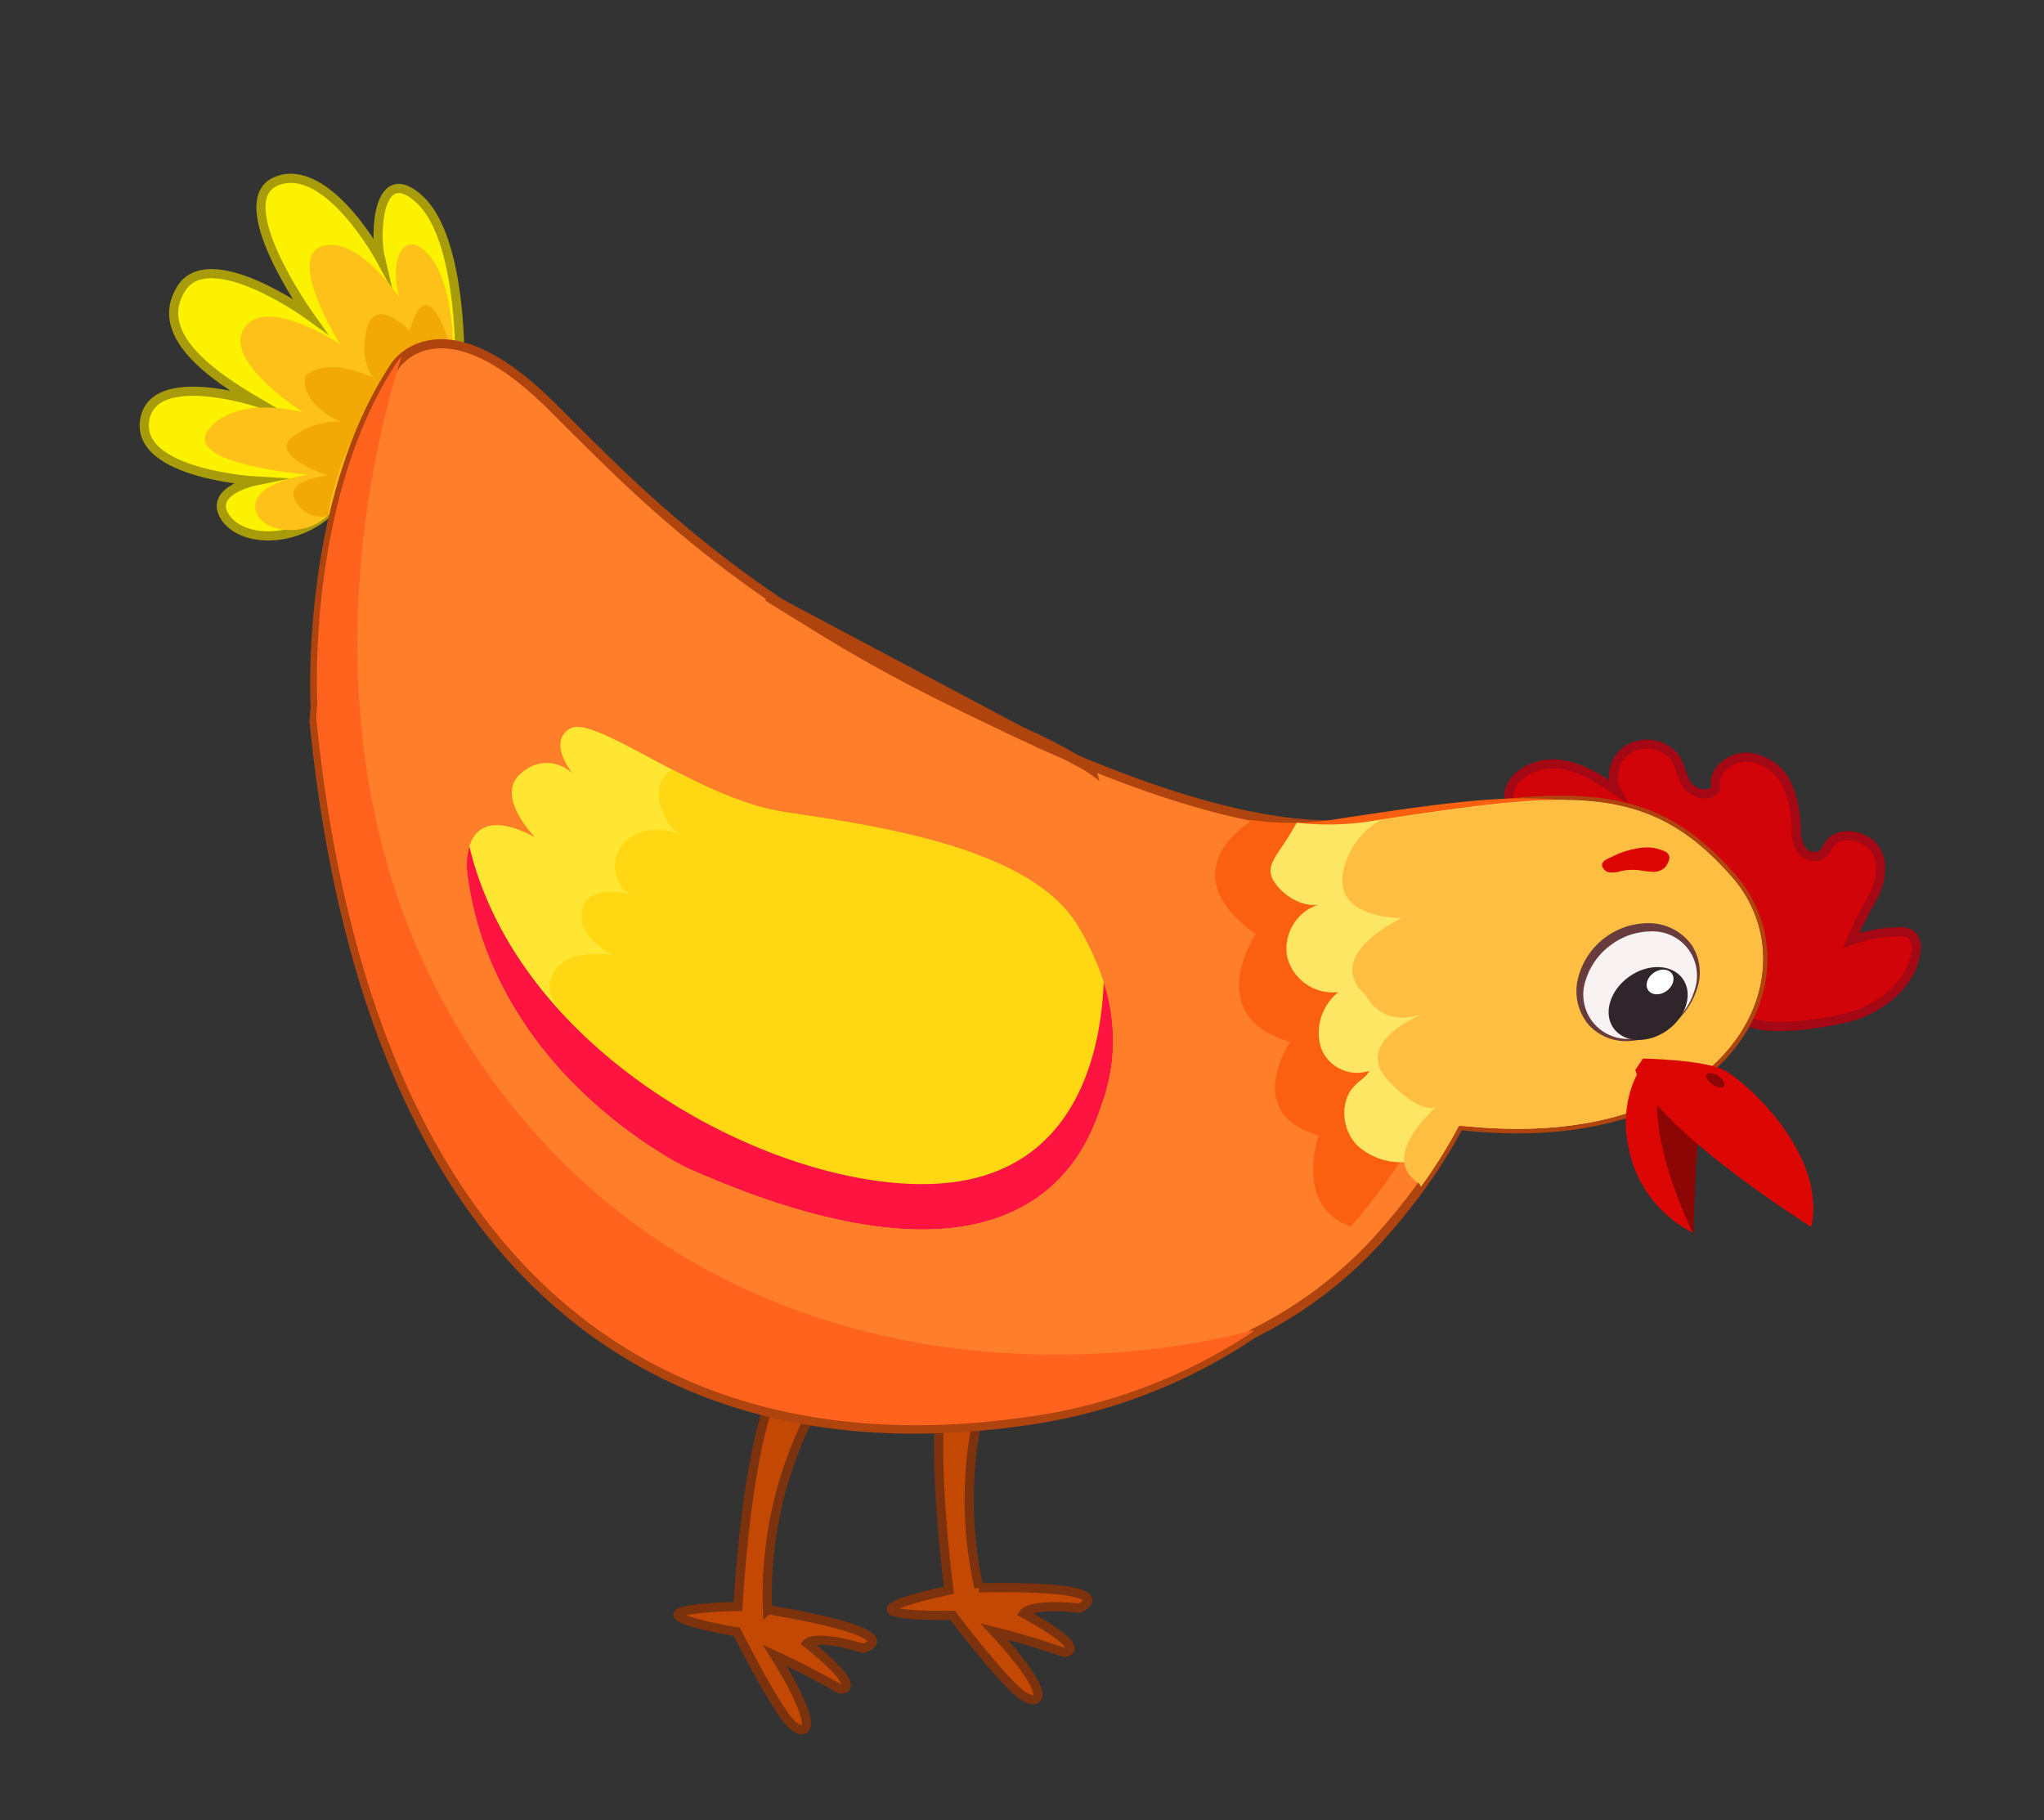<svg id="Layer_1" data-name="Layer 1" xmlns="http://www.w3.org/2000/svg" viewBox="0 0 223.53 199.06"><rect x="0" y="0" width="223.53" height="199.06" fill="#333333" stroke="none"/><defs><style>.cls-1{fill:#d10409;stroke:#a30814;}.cls-1,.cls-2,.cls-3,.cls-6{stroke-miterlimit:10;}.cls-2{fill:#c34804;stroke:#7c320d;}.cls-3{fill:#fcf200;stroke:#a89c0b;}.cls-4{fill:#fec119;}.cls-5{fill:#f2a905;}.cls-6{fill:#ff7e2a;stroke:#af440e;}.cls-7{fill:#ff631e;}.cls-8{fill:#ffe632;}.cls-9{fill:#ffd713;}.cls-10{fill:#fd1441;}.cls-11{fill:#dc0604;}.cls-12{fill:#fb6010;}.cls-13{fill:#fde664;}.cls-14{fill:#febe42;}.cls-15{fill:#f9f2f2;}.cls-16{fill:#683c3c;}.cls-17{fill:#30252b;}.cls-18{fill:#fff;}.cls-19{fill:#8c0606;}</style></defs><path class="cls-1" d="M203.31,110.89c3.22-1.27,6-3.9,6.23-7.06a1.77,1.77,0,0,0-.62-1.68,2.35,2.35,0,0,0-1.37-.25,16.33,16.33,0,0,0-5.1.95A40.56,40.56,0,0,1,204.9,98c.78-1.63,1.15-3.6.16-5.13s-3.77-2.08-4.93-.65c-.35.44-.53,1-1,1.3a1.76,1.76,0,0,1-2.17-.63,4.08,4.08,0,0,1-.53-2.2,12,12,0,0,0-1.05-5,5.27,5.27,0,0,0-4.41-2.89c-1.92,0-3.79,1.67-3.32,3.34-.4,1.1-2.38.76-3.09-.22s-.76-2.24-1.48-3.2a4,4,0,0,0-5-.78,3.51,3.51,0,0,0-1.27,4.53c-2-1.35-4.13-2.75-6.62-2.92S164.88,85,165,87.24c.09,1.5,1.46,2.74,3,3.35a22.81,22.81,0,0,0,4.89,1c7.9,1.21,11.31,5.09,15.47,11.25.91,1.34.41,3.52.45,5.11a5.28,5.28,0,0,0,1.78,3.34C192.43,113.29,201.3,111.68,203.31,110.89Z"/><path class="cls-2" d="M85.82,150.1s-3.67,3-5.12,25.58c0,0-6.45.11-6.56.89s6.45,1.89,6.45,1.89,4.45,8.89,6.12,10.23,2.89.11-2-7.67c0,0,3.22,1.44,7.12,3.67,0,0,3.11.44-3.56-5,0,0,.89-1,6.11.56,0,0,5.9-1.45-10.45-4.23a43.77,43.77,0,0,1,5.67-23.13C96.28,141.09,85.82,150.1,85.82,150.1Z"/><path class="cls-2" d="M104.07,147.82s-3,3.63-.3,26.09c0,0-6.31,1.3-6.28,2.08s6.69.67,6.69.67,6,7.92,7.9,8.92,2.86-.42-3.38-7.17c0,0,3.43.83,7.67,2.29,0,0,3.14-.14-4.42-4.26,0,0,.69-1.15,6.11-.58,0,0,5.53-2.51-11-2.22a43.72,43.72,0,0,1,1.29-23.79C112.68,137,104.07,147.82,104.07,147.82Z"/><path class="cls-3" d="M50.27,39s.18-12.95-4.36-17.17-5,3.59-4.3,6.49c0,0-5.76-10.63-11.28-8.55s3.46,14.7,3.46,14.7-10.91-7.9-14-2.87,3.44,9.5,8.44,12.42c0,0-11.6-3.83-12.42,2S27.9,52.6,27.9,52.6s-4.93,1-3.41,3.74,6.82,3.2,10.79.23S50.27,39,50.27,39Z"/><path class="cls-4" d="M49.56,38.67v-.28C49.56,37,49.44,31,47,28c-2.75-3.3-4.5.35-3.35,4.45,0,0-4.67-6.84-8.49-5.51s2,10.67,2,10.67-8.06-5.35-10.46-1.73,6.44,9.21,6.44,9.21-7.22-2-10.3,1.84S33.7,51.91,33.7,51.91s-5.86.79-5.79,3.5,5.22,3.6,7.9,1S49.56,38.67,49.56,38.67Z"/><path class="cls-5" d="M49.28,38.09s-2.43-9.22-4.48-1.9c0,0-3.77-4-4.69-.18s.85,5.37.85,5.37S36.2,38.89,33.49,41c0,0-1.32,2.59,3.68,5.11a8.17,8.17,0,0,0-5.33,1.8c-2.25,2,4,4.1,4,4.1s-4.81.41-3.54,2.72a3.18,3.18,0,0,0,3.55,1.69S37.87,41.6,49.28,38.09Z"/><path class="cls-6" d="M152.24,131.19a68.53,68.53,0,0,1-5.26,6.22,61.57,61.57,0,0,1-9.84,8.37,59.18,59.18,0,0,1-25.37,9.65C72.23,161,40.41,139.78,34.35,78.9l.12-1.59s-1.25-22.25,8.71-37.26a3.92,3.92,0,0,1,.49-.6c1.52-1.55,6.63-5,16.63,4.95C70.07,54.09,81,65.9,107.06,78.14c1.75.82,22,7.13,19,18.79-1,4,37.4,14.71,33.43,22.51A80.29,80.29,0,0,1,152.24,131.19Z"/><path class="cls-7" d="M137.4,145.38A59.05,59.05,0,0,1,112,155c-39.54,5.59-71.36-15.65-77.42-76.53l.12-1.58s-1.25-22.25,8.71-37.27a4.22,4.22,0,0,1,.49-.59c-3.5,11-12.63,47.87,9.81,78.9C77.78,151.19,117.3,150.83,137.4,145.38Z"/><path class="cls-8" d="M120.48,120.79c-1.44,4.1-7.35,23.76-45.18,7a49.58,49.58,0,0,1-16.93-14.39,38.28,38.28,0,0,1-7.28-17.94,7.92,7.92,0,0,1,.24-2.91c.59-1.9,2.31-3.57,7.17-1-.22-.23-4.53-4.74-1.38-7.09a4,4,0,0,1,5.55.2c-.42-.53-2.71-3.62-.3-5,1.54-.89,6,1.83,11.24,4.56,3.82,2,8.09,3.95,12.06,4.57,9.44,1.47,27,3.71,32.23,12.53a30.07,30.07,0,0,1,2.8,6.12A20.37,20.37,0,0,1,120.48,120.79Z"/><path class="cls-9" d="M120.48,120.79c-1.44,4.1-7.35,23.76-45.18,7a49.58,49.58,0,0,1-16.93-14.39,5.41,5.41,0,0,1,4.45-1.32c-1.44-1.26-3-2.9-2.67-4.78a3.76,3.76,0,0,1,2.74-2.68,11,11,0,0,1,4-.2,9.35,9.35,0,0,1-2.62-2.22,3.18,3.18,0,0,1-.42-3.25c.91-1.71,3.38-1.63,5.24-1.07-2.07-.87-2.41-4-.89-5.67s4.17-1.83,6.21-.92c-1.88-1.06-3.32-4.8-1.57-6.61a2.06,2.06,0,0,1,.77-.48c3.82,2,8.09,3.95,12.06,4.57,9.44,1.47,27,3.71,32.23,12.53a30.07,30.07,0,0,1,2.8,6.12A20.37,20.37,0,0,1,120.48,120.79Z"/><path class="cls-10" d="M120.48,120.79c-1.44,4.1-7.35,23.76-45.18,7,0,0-21.34-10-24.21-32.33a7.92,7.92,0,0,1,.24-2.91c5.88,24.66,37.66,39.66,54.18,36.53,12.78-2.42,14.94-15.06,15.19-21.66A20.37,20.37,0,0,1,120.48,120.79Z"/><path class="cls-11" d="M184,95.68a5,5,0,0,0-2.91-.93.94.94,0,0,0-.77.32.9.9,0,0,0-.12.36,2,2,0,0,0,.05.9,1.89,1.89,0,0,0,1.07,1,15,15,0,0,0,1.48.47,6.8,6.8,0,0,1,1.8.92,3.19,3.19,0,0,0,1.33.74c.37.06,1-.16,1.06-.57s-.46-.87-.67-1.14A9.84,9.84,0,0,0,184,95.68Z"/><path class="cls-6" d="M137.14,145.78a46,46,0,0,0,14.6-11.42c1.4-1.61,2.62-3.17,3.65-4.6l.11-.16a53.28,53.28,0,0,0,4.06-6.53c29.36,3.34,39.15-16.46,29.81-27.14-9.11-10.4-17.57-9.4-38.37-6.26h0l-1.67.26a30.28,30.28,0,0,1-7.52.08c-.38,0-.77-.08-1.15-.13-6.54-.82-13.94-3.16-21.18-6.09-1.3-.52-2.59-1.07-3.88-1.63A250.24,250.24,0,0,1,83.94,65.24l36,19.13"/><path class="cls-12" d="M155.56,122.85a52.8,52.8,0,0,1-4.06,6.52l-.12.17a57.38,57.38,0,0,1-3.65,4.59c-6.27-2.16-3.52-9.95-3.52-9.95-8.45-2.44-3.11-10.23-3.11-10.23-9.79-2.89-3.78-11.79-3.78-11.79-9.57-6.89-.67-12.23-.67-12.23v-.27l1.14.13a30.28,30.28,0,0,0,7.52-.08l1.68-.26h0c20.79-3.14,29.26-4.14,38.36,6.26C194.7,106.39,184.92,126.18,155.56,122.85Z"/><path class="cls-13" d="M159.56,123.07a53.28,53.28,0,0,1-4.06,6.53l-.11.16a4.22,4.22,0,0,1-.27-2.94,7,7,0,0,1-6.76-1.63c-1.67-1.76-1.88-4.89-.12-6.56.52-.51,1.19-.88,1.51-1.53a4.2,4.2,0,0,1-5.32-2.61,5.7,5.7,0,0,1,1.94-6,5.14,5.14,0,0,1-5.6-3.83,5.06,5.06,0,0,1,3.53-5.77c-1.44.37-3.25-.57-4.21-1.56-1.6-1.63-1.38-2.56-.22-4.26.74-1.08,1.36-2.08,1.94-3.1a30.28,30.28,0,0,0,7.52-.08l1.67-.26h0c20.8-3.14,29.26-4.14,38.37,6.26C198.71,106.61,188.92,126.41,159.56,123.07Z"/><path class="cls-14" d="M159.56,123.07a53.28,53.28,0,0,1-4.06,6.53c-4.38-2.41-.27-6.86,1.53-8.54-.79.29-2.3.07-5-2.66-3.94-3.94,1.77-6.77,3.66-7.56-4.68,1.7-6.33-2-6.33-2-4.9-4.46,4-8.46,4-8.46s-7.56.22-6.45-5.11a8.24,8.24,0,0,1,4.12-5.6h0c20.8-3.14,29.26-4.14,38.37,6.26C198.71,106.61,188.92,126.41,159.56,123.07Z"/><ellipse class="cls-15" cx="179.36" cy="107.72" rx="6.64" ry="5.52" transform="translate(-28.68 129.94) rotate(-37.09)"/><path class="cls-16" d="M182.72,112.17a8.12,8.12,0,0,1-4.48,1.67,5.52,5.52,0,0,1-4.56-1.83,5.72,5.72,0,0,1-1.1-5.05,7.93,7.93,0,0,1,7.89-6,5.77,5.77,0,0,1,4.56,2.43,5.53,5.53,0,0,1,.51,4.89A8.07,8.07,0,0,1,182.72,112.17Zm-.06-.08a7.43,7.43,0,0,0,2.66-3.83,4.84,4.84,0,0,0-4.85-6.4,7.33,7.33,0,0,0-4.38,1.54,7.42,7.42,0,0,0-2.68,3.79,4.85,4.85,0,0,0,4.83,6.42A7.52,7.52,0,0,0,182.66,112.09Z"/><ellipse class="cls-17" cx="180.24" cy="109.72" rx="4.65" ry="3.6" transform="translate(-30.2 125.23) rotate(-35.54)"/><ellipse class="cls-18" cx="181.54" cy="107.37" rx="1.58" ry="1.22" transform="translate(-28.59 125.54) rotate(-35.54)"/><path class="cls-11" d="M179.94,116.06s-3.33,3.81-1.68,10.17a13.17,13.17,0,0,0,6.92,8.59L184,118.61Z"/><path class="cls-19" d="M181.39,118.3c.12.57-1.63,5,3.81,16.74,0,0,.21-10.58.71-11.34S181.39,118.3,181.39,118.3Z"/><path class="cls-11" d="M179.67,115.76s6.53.12,8.8,1.23,11.35,9.13,9.61,17.19c0,0-17.51-11-19.24-17.17Z"/><ellipse class="cls-19" cx="187.6" cy="118.14" rx="0.56" ry="1.14" transform="translate(-14.56 209.15) rotate(-56.44)"/><path class="cls-11" d="M179.19,92.76a4.66,4.66,0,0,1,2.88.35.83.83,0,0,1,.5.6.85.85,0,0,1-.06.36,2.16,2.16,0,0,1-.44.8,1.9,1.9,0,0,1-1.36.47,14.39,14.39,0,0,1-1.47-.18,6.27,6.27,0,0,0-1.93.09,3,3,0,0,1-1.45.12c-.34-.1-.77-.54-.64-.93s.77-.6,1.07-.75A9.55,9.55,0,0,1,179.19,92.76Z"/></svg>